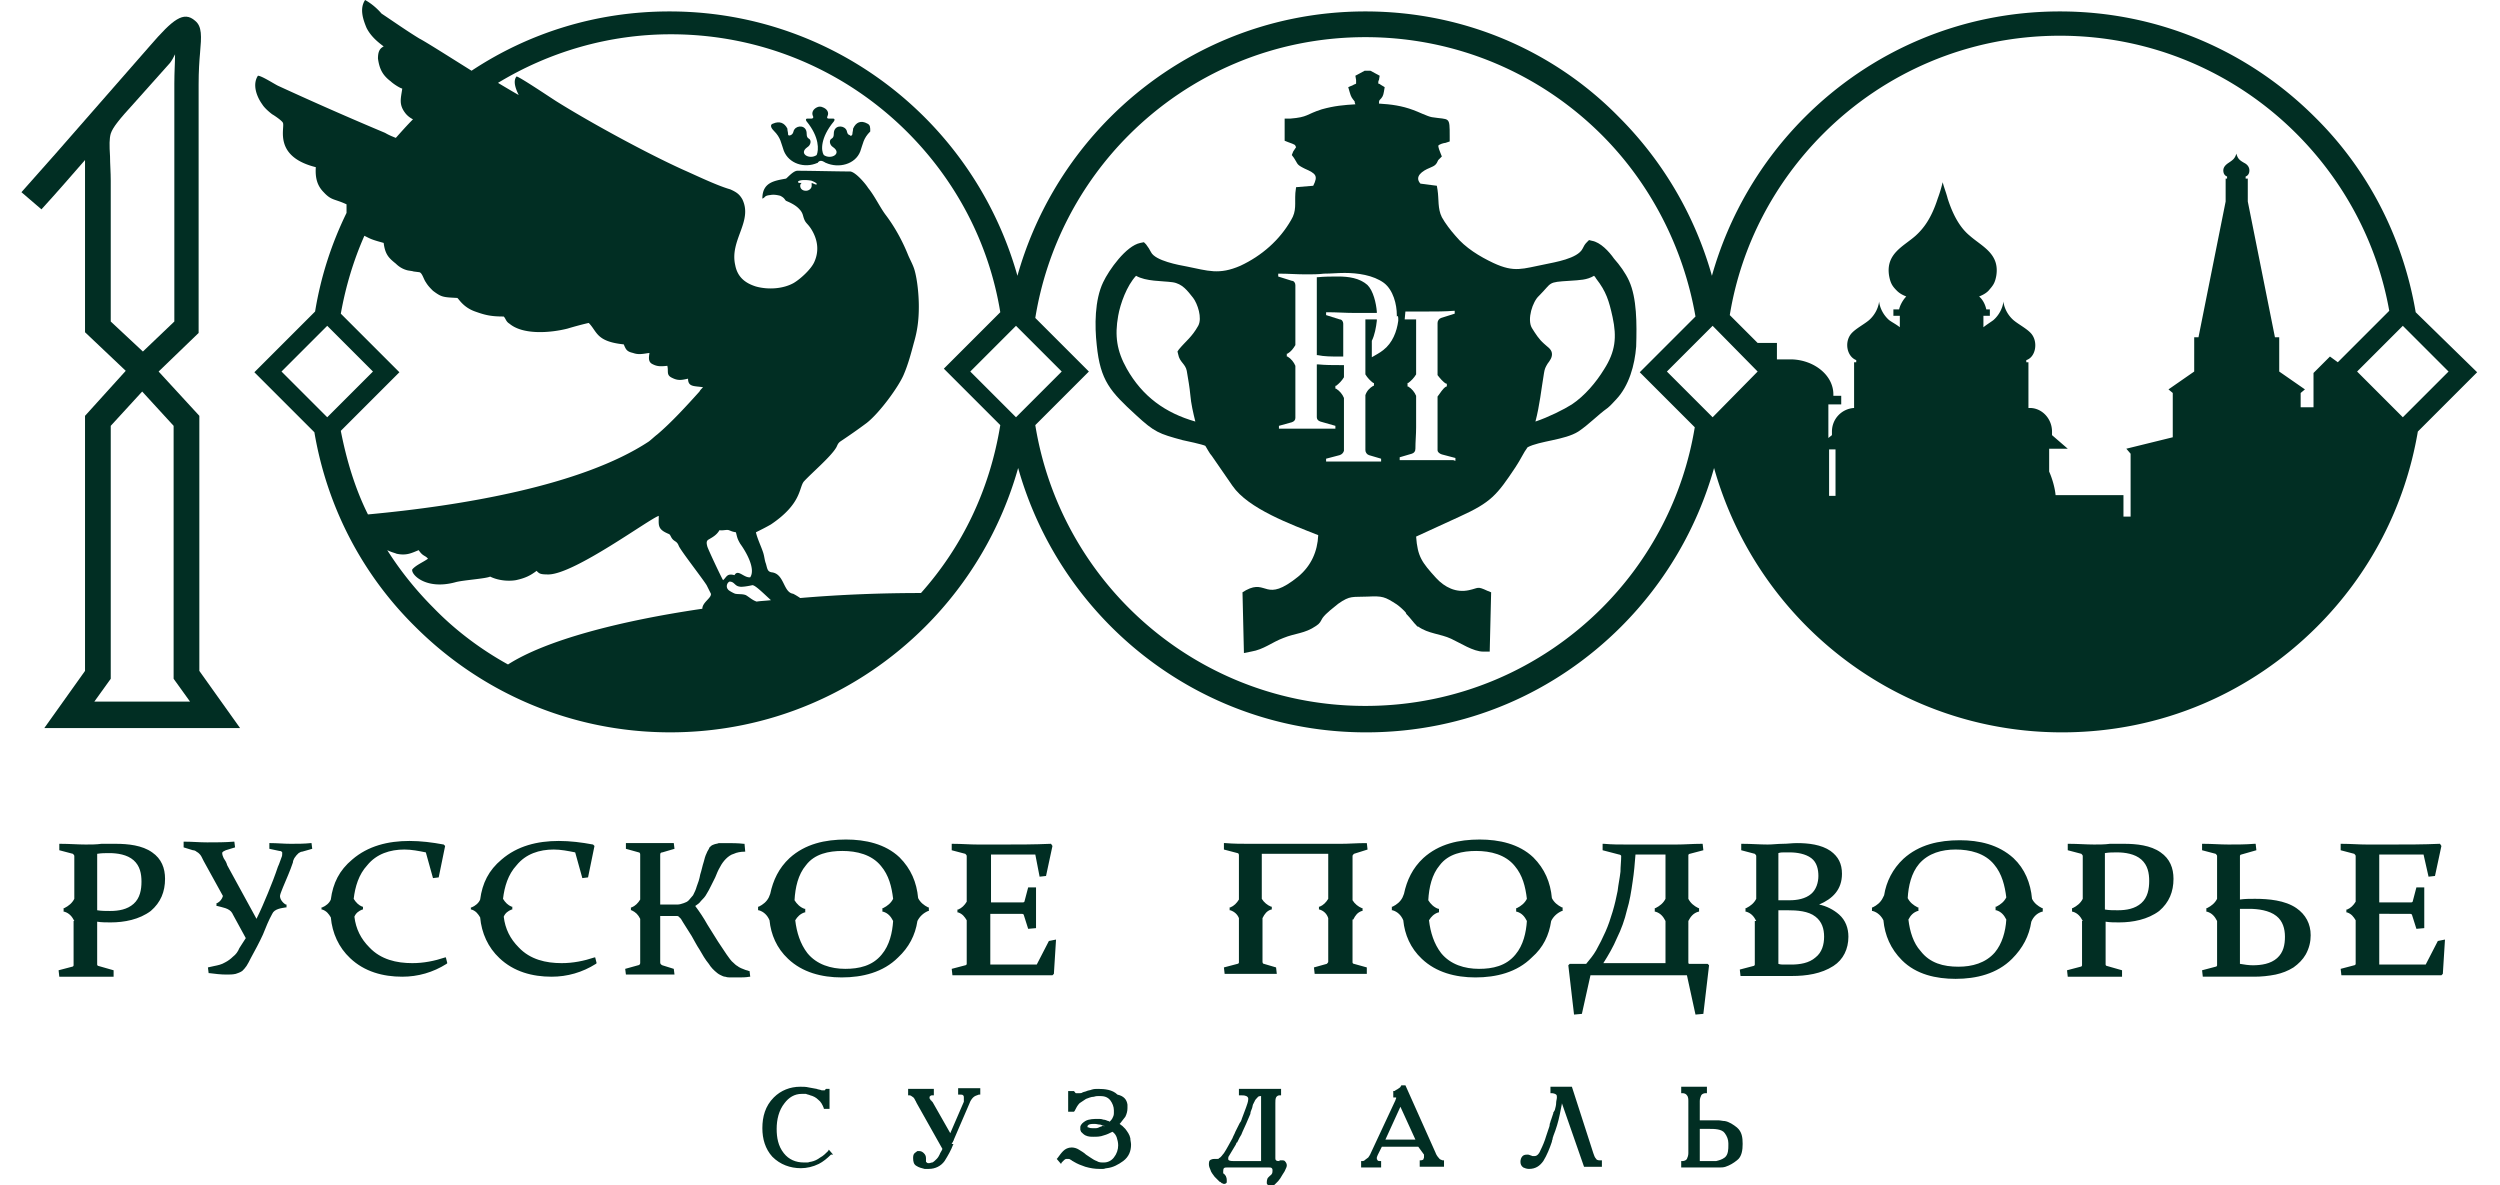 <svg version="1.1" id="Layer_1" xmlns="http://www.w3.org/2000/svg" x="0" y="0" viewBox="0 0 349.9 165.9" xml:space="preserve"><style>.st0{fill-rule:evenodd;clip-rule:evenodd}.st0,.st1{fill:#012e23}</style><path class="st0" d="M191.4 39.9c-1.1-1-2.7-1.2-4.1-1.2-.9 0-1.9 0-2.9.1h-.1v10.9h.1c.9.2 2 .2 2.9.2h.7v-4.6c0-.3-.2-.6-.5-.6l-1.9-.6v-.4h.2c1.3 0 2.5.1 3.8.1h3.1v-.2c-.1-1.2-.5-2.9-1.3-3.7z"/><path class="st0" d="M228 39.3c-.5-1.1-1.3-2.2-2.1-3.1-.7-1-1.9-2.3-3.1-2.5l-.4-.1-.3.3c-.3.3-.4.5-.6.9-.7 1.4-3.9 1.9-5.3 2.2-3.1.6-4.2 1.2-7.2-.2-1.9-.9-3.9-2.1-5.3-3.8-.7-.8-1.4-1.7-1.9-2.6-.6-1.2-.4-2.5-.6-3.8l-.1-.6-2.3-.3c-.9-1 .3-1.8 1.3-2.2.7-.3.9-.4 1.2-1.1l.1-.1.4-.4-.2-.5c-.1-.2-.3-.8-.3-1 .1-.2.8-.4 1-.4l.6-.2v-.7c0-2.9 0-2.3-2.5-2.7-.6-.1-2-.8-2.6-1-1.6-.6-3.1-.8-4.8-.9 0-.2 0-.4.1-.5.4-.4.5-.6.6-1.2l.1-.6-.5-.3c-.1-.1-.3-.2-.4-.2 0-.2 0-.4.1-.5l.1-.6-1.3-.7h-.8l-1.3.7.1.6v.5c-.1.1-.3.1-.4.2l-.7.3.2.7c.2.7.3.8.7 1.3 0 .1 0 .2.1.4-1.6.1-2.9.2-4.7.7-2.2.7-1.9 1.1-4.4 1.3h-.8v3.1l.5.2c.2.1 1 .3 1 .5 0 .1.1.1.1.2-.1.2-.3.4-.4.6l-.2.5.3.4c.6.9.3.9 1.5 1.5 1.6.7 1.9 1 1.2 2.4l-2.4.2-.1.8c-.1 1.5.2 2.5-.6 3.8-1.6 2.8-4.1 5-7.1 6.4-3 1.3-4.5.7-7.5.1-1.1-.2-4.4-.8-5-2-.2-.4-.4-.7-.7-1.1l-.3-.3-.5.1c-2 .4-4.4 3.8-5.2 5.5-1.2 2.5-1.2 6.1-.9 8.8.5 5 1.9 6.5 5.5 9.8 2.6 2.4 3.2 2.6 6.5 3.5.5.1 2.8.6 3.2.8.2.3.6 1.1.9 1.4l2.9 4.2c2.2 3.2 8.2 5.4 12 6.9-.1 2.3-1 4.3-2.8 5.8-4.7 3.8-4.3.3-7.3 1.9l-.5.3.2 8.5 1-.2c1.8-.3 2.9-1.3 4.5-1.9 1.7-.7 3-.6 4.6-1.7.6-.4.6-.6.9-1.1.5-.7 1.6-1.5 2.2-2 1.7-1.2 2-.9 4.1-1 2.1-.1 2.4 0 4.1 1.1.3.2 1.1.9 1.3 1.2v.1l.1.1c.5.5.9 1.1 1.4 1.6l.1.1h.1c1.4 1 3.1 1 4.6 1.7 1.3.6 3.1 1.8 4.5 1.8h.9l.2-8.3-.5-.2c-1.5-.7-1.2-.4-2.6-.1-1.8.4-3.4-.4-4.6-1.7-2-2.2-2.6-3-2.8-5.8l6.1-2.8c4.4-2 5.2-3 7.8-6.9.8-1.2 1.1-2 1.7-2.8 1.7-.9 5.2-1 7.1-2.2 1.5-1 2.7-2.3 4.1-3.3.5-.4.8-.8 1.2-1.2 1.8-1.9 2.6-4.8 2.8-7.4.1-3.2.1-6.8-1-9.2zm-60.3 6.3c-.9 1.6-1.7 2.1-2.7 3.3l-.2.3.1.4c.2 1.1 1 1.3 1.2 2.3.2 1.2.4 2.3.5 3.4.1 1.2.4 2.5.7 3.7-4.2-1.2-7.4-3.5-9.6-7.4-1.4-2.5-1.7-4.6-1.2-7.4.3-1.7 1.2-4.2 2.5-5.6 1.4.8 3.6.7 5.1.9 1.4.2 2.1 1.2 2.9 2.2.6.8 1.3 2.8.7 3.9zm28-.8v.1c-.2 1.5-.8 3.1-2.1 4.1-.5.4-1.1.7-1.6 1v-2.3c.4-.8.6-1.9.7-2.8v-.2h-1.6v7.7c.3.5.7.9 1.1 1.2h.1v.4h-.1c-.5.3-.9.7-1.1 1.3V63c0 .3.2.6.5.7l1.7.5v.4h-7.7v-.4l1.9-.5c.3-.1.5-.3.6-.6v-7.4c-.2-.5-.6-1-1.1-1.3h-.1V54h.1c.4-.3.8-.7 1.1-1.2v-1.7h-.6c-1 0-2 0-3-.1h-.2v7.4c0 .3.2.5.5.6l2.1.6v.4H179v-.4l1.8-.5c.3-.1.5-.3.5-.6v-7.3c-.2-.5-.6-1-1.1-1.3h-.1v-.4h.1c.5-.3.8-.7 1.1-1.2v-8.4c0-.3-.2-.6-.5-.6l-1.9-.6v-.4h.2c1.2 0 2.4.1 3.7.1.8 0 1.7 0 2.5-.1 1 0 1.9-.1 2.9-.1 1.8 0 4 .3 5.5 1.4 1.3 1 1.8 3 1.8 4.5v.2c.2-.2.2.1.2.5zm7.7 19.6h-7.5V64l1.7-.5c.3-.1.5-.3.5-.7 0-1 .1-2 .1-3v-4.4c-.2-.5-.6-1-1.1-1.3h-.1v-.5h.1c.4-.3.8-.7 1.1-1.2v-7.7h-1.6l.1-1.1h3c1.3 0 2.5 0 3.8-.1h.1v.4l-1.9.6c-.3.1-.5.4-.5.7v7.3c.3.4.8 1 1.2 1.2h.1v.4h-.1c-.5.3-.8.9-1.2 1.4V63c0 .3.3.5.6.6l1.9.5v.4l-.3-.1zm21.1-12.7c-1.1 1.8-2.7 3.7-4.5 4.9-1.1.7-3.3 1.8-5.1 2.4.6-2.3.8-4.4 1.2-6.8.1-.6.2-.8.5-1.3.3-.4.7-.9.6-1.5-.1-.6-.7-.9-1.1-1.3-.7-.6-1.2-1.4-1.7-2.2-.7-1.2.1-3.7 1-4.5 1.9-1.9 1.1-1.9 4.3-2.1 1.4-.1 2.4-.1 3.4-.7.1.1.2.2.3.4 1.4 1.8 1.8 3.1 2.3 5.4.6 2.8.4 4.8-1.2 7.3z"/><path class="st1" d="M21 6.4c3.2-3.7 4.7-4.9 6.3-3.5 1 .8.9 2.2.7 4.5-.1 1.1-.2 2.6-.2 4.4v34.8L22.2 52l5.7 6.2v35.7l5.7 8H6.2l5.7-8V58.2l5.7-6.3-5.7-5.4V22.4c-2 2.3-4 4.6-6.1 6.9L3 26.9c3.2-3.6 6.4-7.2 9.6-10.9L21 6.4zm2.8 2.4l-5 5.6c-2.1 2.3-3 3.4-3.3 4.3-.2.7-.2 1.6-.1 3.2 0 1 .1 2.2.1 3.4V45l4.5 4.2 4.4-4.2V11.7c0-1.6.1-3 .1-4.1-.2.4-.4.8-.7 1.2zm.5 85.7V59.6l-4.4-4.8-4.4 4.8V95l-2.3 3.2h13.4L24.3 95v-.5z"/><path class="st0" d="M116.3 161.6c-.5.5-1.1 1-1.7 1.3-.8.4-1.7.6-2.5.6-1.5 0-2.9-.5-4-1.6-1-1.1-1.4-2.5-1.4-4 0-1.6.4-3.1 1.6-4.3 1-1 2.3-1.5 3.7-1.5.4 0 .8 0 1.2.1.4.1.7.1 1.1.2.2.1.5.1.7.2h.4s.1 0 .1-.1l.1-.1h.5v2.8h-.8v-.1c-.2-.5-.4-.9-.8-1.2-.3-.3-.7-.5-1.1-.6-.2-.1-.4-.1-.6-.2h-.6c-1 0-1.8.5-2.4 1.3-.8 1-1.1 2.3-1.1 3.6 0 1.2.2 2.4 1 3.4.7.9 1.7 1.3 2.8 1.3h.5c.2 0 .3-.1.5-.1.5-.1.9-.3 1.3-.6.4-.2.8-.6 1.1-.9l.1-.2.6.7h-.3zm17.1-1.4c-.3.8-.7 1.5-1.2 2.3-.5.7-1.3 1.1-2.2 1.1h-.6c-.4-.1-.8-.2-1.1-.4-.4-.2-.5-.6-.5-1.1 0-.2 0-.5.2-.7.1-.1.3-.2.4-.3h.2c.3 0 .5.1.7.3.2.2.3.4.3.7v.5l.1.1c.1.1.2.1.3.1.2 0 .3-.1.5-.1.2-.1.4-.3.6-.5.2-.2.3-.4.4-.6.1-.3.3-.5.4-.8l-3.6-6.4c0-.1-.1-.1-.1-.2s-.1-.1-.1-.2c-.1-.2-.2-.4-.4-.5-.1-.1-.3-.2-.4-.2h-.2v-.9h3.6v.9h-.2c-.1 0-.2 0-.3.1l-.1.1v.2c0 .1 0 .1.1.1v.1s0 .1.1.1l.1.1s0 .1.1.1l2.5 4.4 1.9-4.4v-.6c0-.1 0-.2-.1-.3-.1-.1-.2-.1-.4-.1h-.3v-.9h3.1v.9h-.2c-.3.1-.6.2-.8.4-.2.2-.4.5-.5.8l-2.2 5.1c0 .1 0 .1-.1.2 0 .1 0 .1-.1.2 0 .1-.1.1-.1.2.3 0 .3.1.2.1zm24.4-5.6v.5c0 .4-.1.8-.3 1.2-.2.3-.5.6-.7.9l-.1.1.4.3.2.2.2.2c.3.4.6.8.7 1.3 0 .3.1.6.1.9 0 .9-.3 1.7-1.1 2.3-.7.5-1.4.9-2.3 1-.2 0-.3.1-.5.1h-.5c-.7 0-1.3-.1-2-.3-.6-.2-1.1-.4-1.6-.7 0 0-.1 0-.1-.1h-.1l-.1-.1c-.1 0-.1-.1-.2-.1-.1-.1-.2-.1-.3-.1h-.3c-.1 0-.1.1-.2.1l-.2.2-.1.1-.1.1-.1.2-.6-.7.1-.1c.3-.4.5-.7.8-1 .3-.3.7-.5 1.2-.5.3 0 .7.1 1 .3.3.2.7.4 1 .7.1.1.2.1.3.2.1.1.2.1.3.2.3.2.6.4.9.5.3.2.6.2 1 .2.6 0 1.1-.3 1.4-.7.4-.5.6-1.1.6-1.7 0-.4-.1-.8-.2-1.1-.1-.3-.3-.6-.6-.8-.4.2-.8.4-1.2.5-.5.2-1 .2-1.5.2-.3 0-.7 0-1.1-.2-.2-.1-.4-.3-.6-.5 0-.1-.1-.2-.1-.3v-.4c.1-.4.4-.6.7-.8.5-.3 1.3-.3 1.8-.3.2 0 .5 0 .7.1.2 0 .5.1.7.2.1 0 .1 0 .2.1.1-.1.3-.3.4-.5.1-.2.2-.4.2-.7v-.4c0-.5-.2-1-.5-1.4-.4-.5-.9-.6-1.5-.6-.3 0-.5 0-.8.1-.4 0-.8.2-1.1.3l-.9.6c-.3.3-.5.7-.7 1.1l-.1.1h-.8v-2.9h.8l.1.1c.1.1.1.2.2.2h.5c.1 0 .3 0 .4-.1.2-.1.4-.1.6-.2.2-.1.5-.1.7-.2.3-.1.6-.1.9-.1.9 0 2 .1 2.7.8.9.2 1.3.7 1.4 1.4zm21.4 7.8h.2c.2 0 .4 0 .5.2.1.1.2.3.2.5s-.1.4-.2.6c-.1.3-.3.5-.4.7-.1.2-.2.3-.3.5-.1.1-.2.3-.3.4l-.5.5c-.1.1-.3.2-.5.2-.1 0-.3 0-.4-.1-.1-.1-.2-.2-.2-.3 0-.2 0-.6.2-.8l.3-.3c.1 0 .1-.1.2-.2s.1-.4.1-.5c0-.1 0-.2-.1-.3-.1-.1-.2-.1-.4-.1h-5.9c-.1 0-.3 0-.4.1-.1.1-.1.4-.1.5v.2l.1.1s.1 0 .1.1c.1.1.2.2.2.3.1.2.1.4.1.6 0 .1 0 .3-.1.3-.1.1-.2.1-.3.1-.1 0-.2-.1-.3-.1-.1-.1-.2-.2-.3-.2l-.1-.1-.1-.1-.3-.3-.2-.2c-.2-.3-.5-.6-.6-1-.1-.2-.2-.5-.2-.7 0-.3 0-.6.3-.7.2-.1.4-.1.6-.1h.3c.1 0 .2 0 .2-.1.3-.1.5-.5.7-.7.4-.6.8-1.4 1.2-2.1.1-.3.3-.6.4-.9l.6-1.2c.1-.1.1-.2.2-.3 0-.1.1-.2.1-.3.2-.5.4-1.1.6-1.6.1-.3.3-.8.3-1.1v-.2c0-.1-.2-.3-.3-.3-.2-.1-.5-.1-.8-.1h-.2v-.9h5.9v.9h-.2c-.2 0-.4.1-.5.3-.1.2-.1.5-.1.8v7.7c0 .1 0 .2.1.3.1.1.3.1.4.1h.1c-.1-.1 0-.1.1-.1zm19.3-1.9h-5.1l-.6 1.2c0 .1-.1.2-.1.3v.2c0 .1.1.1.1.2.1.1.2.1.3.1h.2v.9h-2.8v-.9h.2c.2 0 .3-.1.4-.2.1-.1.3-.2.4-.3.1-.1.1-.2.2-.3 0-.1.1-.1.1-.2l3.5-7.5c0-.1.1-.2.1-.3v-.1h-.4v-.9h.1c.1 0 .1 0 .2-.1.1 0 .1-.1.2-.1.1-.1.2-.1.3-.2.1-.1.2-.1.2-.2l.1-.1v-.1h.6l4.2 9.4c.1.3.3.6.5.8.1.2.3.2.5.3h.2v.9h-3.4v-.9h.2c.1 0 .3-.1.3-.1 0-.1.1-.2.1-.3v-.4l-.8-1.1zm20.1-6.1s0 .1 0 0c0 .1 0 .1 0 0v.1l-.3 1.5c-.2 1-.5 2-.9 3 0 .1-.1.2-.1.4 0 .1-.1.2-.1.4-.3.9-.7 1.9-1.2 2.7-.5.7-1.1 1.1-2 1.1-.3 0-.6-.1-.8-.2-.3-.2-.4-.5-.4-.8 0-.3.1-.6.3-.8.2-.2.5-.2.7-.2.1 0 .2 0 .4.1.1 0 .2.1.3.1h.3c.4 0 .7-.5.8-.8.3-.6.6-1.3.8-2l.3-.9c.1-.3.2-.5.2-.8.1-.2.1-.4.2-.6l.3-.9c0-.1 0-.2.1-.2 0-.1 0-.1.1-.2.1-.4.2-.7.2-1.1 0-.2.1-.5.1-.7 0-.2 0-.3-.1-.4-.1-.1-.4-.2-.6-.2h-.2v-.9h3l3 9.3c.1.3.2.6.4.8.1.2.4.2.6.2h.2v.9h-2.5l-3.1-8.9zm19.3 2.4h2.6c.3 0 .6.1.9.1.6.1 1.2.5 1.7.9.7.6.8 1.4.8 2.3 0 .8-.1 1.8-.8 2.3-.5.4-1 .7-1.6.9-.3.1-.6.1-.9.1h-5.3v-.9h.2c.2 0 .5-.1.6-.3.1-.2.2-.5.2-.8v-7.3c0-.2 0-.6-.2-.8-.1-.2-.4-.3-.6-.3h-.2v-.9h3.6v.9h-.2c-.2 0-.5.1-.6.3-.1.2-.2.5-.2.8v2.7zm-83.3.8c-.2-.1-.4-.1-.6-.2-.3 0-.5-.1-.8-.1-.2 0-.6 0-.8.1-.1.1-.2.1-.2.3 0 .1.1.1.2.1.1.1.4.1.5.1h.5c.2 0 .4-.1.6-.2.1 0 .3-.1.4-.2.1.2.1.1.2.1zm22-4.2c-.2 0-.5 0-.6.2-.2.2-.3.3-.4.5 0 .1-.1.2-.1.2 0 .1-.1.2-.1.2-.1.2-.1.5-.2.7-.1.2-.2.5-.2.7-.2.5-.4.9-.6 1.4-.2.4-.3.7-.5 1.1-.1.3-.2.5-.4.8l-.3.6s0 .1-.1.1c-.1.1-.1.3-.2.4-.1.2-.2.3-.3.5-.2.3-.4.7-.6 1-.1.1-.1.3-.1.4 0 .1 0 .1.1.2.2.1.5.1.6.1h3.9v-9.1h.1zm21.5 6.1l-2.1-4.6-2.1 4.6h4.2zm39.8 3h2.3c.4-.1.8-.2 1.2-.5.5-.4.5-1.2.5-1.7v-.3c0-.5-.2-1-.5-1.4-.4-.6-1.5-.6-2.1-.6h-1.4v4.5zm75.6-35.3v7.7c.6.1 1.2.2 1.8.2 1.2 0 2.5-.2 3.4-1 .9-.8 1.1-1.9 1.1-3s-.3-2.2-1.2-2.9c-1-.8-2.6-1-3.8-1h-1.3zm-3.2 1.7c-.3-.6-.7-1.1-1.4-1.3h-.1v-.5h.1c.6-.3 1.1-.7 1.4-1.3v-6c0-.1-.1-.2-.2-.3l-1.9-.5v-.9h.2c1.2 0 2.3.1 3.5.1 1.2 0 2.4 0 3.6-.1h.2l.1.9-2.1.6c-.1 0-.2.1-.2.2v6.1c.7-.1 1.4-.1 2.1-.1 1.9 0 4.2.2 5.8 1.3 1.3.9 2 2.2 2 3.8 0 .9-.2 1.8-.7 2.7-.4.7-1 1.3-1.7 1.8-.8.5-1.6.8-2.5 1-1 .2-2 .3-3 .3h-7.2l-.1-.9 1.9-.5c.1 0 .2-.1.2-.2v-6.2zm-15.7-1.6c.6.1 1.2.1 1.8.1 1.2 0 2.4-.2 3.3-1 .9-.8 1.1-2 1.1-3.1s-.2-2.2-1.1-3c-.9-.8-2.3-1-3.4-1-.6 0-1.1 0-1.7.1v7.9zm-3.1 1.6c-.3-.6-.7-1.1-1.4-1.3h-.1v-.5h.1c.6-.3 1.1-.7 1.4-1.3v-6c0-.1-.1-.2-.2-.3l-1.9-.5v-.9h.2c1.2 0 2.4.1 3.5.1.7 0 1.5 0 2.2-.1h2c1.7 0 3.7.2 5.1 1.2 1.3.9 1.8 2.2 1.8 3.7 0 1.8-.6 3.3-2 4.5-1.6 1.2-3.7 1.6-5.6 1.6-.6 0-1.3 0-1.9-.1v6c0 .1.1.2.2.2l2.1.6v.9h-7.6l-.1-.9 1.9-.5c.1 0 .2-.1.2-.2v-6.2h.1zm-42.6-2.9h1.6c1 0 2.2-.2 3-.9.7-.6 1-1.6 1-2.5 0-.9-.2-1.9-1-2.5-.8-.6-2-.8-3-.8h-.8c-.3 0-.5 0-.8.1v6.6zm0 1.4v7.5c.3.1.5.1.8.1h1c1.2 0 2.5-.2 3.4-1 .9-.7 1.2-1.8 1.2-2.9 0-1.1-.3-2.1-1.2-2.8-1-.8-2.6-.9-3.9-.9h-1.3zm-3.1 1.5c-.3-.6-.7-1.1-1.4-1.3h-.1v-.5h.1c.6-.3 1.1-.7 1.4-1.3v-6c0-.1-.1-.2-.2-.3l-1.9-.5v-.9h.2c1.2 0 2.4.1 3.5.1.7 0 1.4-.1 2.1-.1.7 0 1.3-.1 2-.1 1.6 0 3.4.2 4.7 1.1 1.1.8 1.6 1.8 1.6 3.2 0 2.2-1.3 3.5-3.2 4.3 1 .2 2 .7 2.8 1.4.9.8 1.3 1.9 1.3 3.1 0 1.7-.7 3.2-2.1 4.1-1.7 1.1-3.8 1.4-5.8 1.4h-7.2l-.1-.9 1.9-.5c.1 0 .2-.1.2-.2v-6.1h.2zm21.3-.2c.3-.6.7-1 1.3-1.2h.1v-.5h-.1c-.6-.3-1.1-.7-1.4-1.3.1-1.7.5-3.5 1.6-4.8 1.3-1.5 3.2-2 5.1-2 2 0 4.1.5 5.4 2.1 1.1 1.3 1.5 3 1.7 4.6-.3.6-.8 1-1.4 1.3h-.1v.5h.1c.7.2 1.1.7 1.4 1.3-.1 1.7-.6 3.4-1.6 4.6-1.3 1.5-3.2 2-5.1 2-2.1 0-4-.5-5.3-2.2-1-1.1-1.5-2.7-1.7-4.4zm-3.5.1c-.3-.6-.8-1.1-1.5-1.3h-.1v-.5h.1c.6-.3 1.1-.7 1.4-1.3l.2-.4c.3-1.9 1.2-3.7 2.7-5.1 2.2-2 5-2.6 7.9-2.6 2.7 0 5.4.6 7.5 2.5 1.6 1.5 2.4 3.5 2.6 5.7.3.6.8 1 1.4 1.3h.1v.5h-.1c-.7.2-1.2.7-1.5 1.4-.3 2-1.2 3.7-2.7 5.2-2.1 2.1-5 2.8-7.9 2.8-2.7 0-5.5-.6-7.5-2.6-1.6-1.6-2.4-3.5-2.6-5.6zm-30.5.1c-.3-.6-.7-1.1-1.4-1.3h-.1v-.5h.1c.6-.3 1.1-.7 1.4-1.3v-6.2h-4.2c-.1 1.3-.2 2.5-.4 3.8-.2 1.4-.4 2.7-.8 4-.3 1.3-.8 2.7-1.4 3.9-.5 1.2-1.2 2.4-1.9 3.5h8.7v-5.9zm3.2 1v-1c.3-.6.7-1.1 1.4-1.3h.1v-.5h-.1c-.6-.3-1.1-.7-1.4-1.3v-6.1c0-.1.1-.2.2-.2l1.9-.5-.1-.9h-.2c-1.2 0-2.3.1-3.5.1h-6.9c-1.1 0-2.1 0-3.2-.1h-.2v.9l2.3.6c.1 0 .3.1.3.2 0 .7-.1 1.5-.1 2.2-.1.9-.3 1.8-.4 2.7-.2 1-.4 1.9-.7 2.9-.3 1-.6 1.9-1 2.8-.4.9-.8 1.7-1.3 2.6-.4.7-.9 1.3-1.4 1.9h-2.3l-.2.2.8 6.9 1.1-.1 1.2-5.4h13.5l1.2 5.5 1.1-.1.8-6.8-.2-.2h-2.6c-.1 0-.1-.2-.1-.2v-4.8zm-22.6-1c-.3-.6-.7-1.1-1.4-1.3h-.1v-.5h.1c.6-.3 1.1-.7 1.4-1.3-.2-1.7-.6-3.3-1.7-4.6-1.3-1.6-3.4-2.1-5.4-2.1-1.9 0-3.9.4-5.1 2-1.1 1.3-1.5 3.1-1.6 4.9.3.5.8 1 1.4 1.2h.1v.5h-.1c-.6.2-1 .6-1.3 1.1.2 1.7.7 3.3 1.7 4.6 1.3 1.6 3.3 2.2 5.3 2.2 1.9 0 3.8-.4 5.1-2 1.1-1.3 1.5-3.1 1.6-4.7zm3.4 0c.3-.6.8-1.1 1.5-1.4h.1v-.5h-.1c-.6-.3-1.1-.7-1.4-1.3-.2-2.2-1-4.1-2.6-5.7-2-1.9-4.8-2.5-7.5-2.5-2.9 0-5.7.6-7.9 2.6-1.5 1.4-2.3 3.1-2.7 5l-.2.5c-.3.6-.8 1-1.4 1.3h-.1v.5h.1c.7.2 1.2.7 1.5 1.4.2 2 1 3.9 2.6 5.4 2 1.9 4.7 2.6 7.5 2.6 2.9 0 5.8-.7 7.9-2.8 1.6-1.4 2.4-3.1 2.7-5.1zm-27.7-.2c.3-.6.6-1 1.2-1.2h.1v-.4h-.1c-.5-.2-1-.6-1.3-1.1v-6.2c0-.1.1-.2.2-.3l1.9-.6-.1-.9h-.2c-1.2 0-2.3.1-3.5.1H175c-1.2 0-2.3 0-3.5-.1h-.2v.9l1.9.5c.1 0 .2.1.2.3v6.2c-.3.5-.7.9-1.2 1.1h-.1v.4h.1c.6.2 1 .6 1.2 1.1v6.2c0 .1-.1.2-.2.2l-1.9.5.1.9h7.3l-.1-.9-1.7-.5c-.1 0-.2-.1-.2-.3v-6.1c.3-.6.6-1 1.2-1.2h.1v-.4h-.1c-.5-.2-1-.6-1.3-1.1v-6.3h9.3v6.3c-.3.5-.7.9-1.2 1.1h-.1v.4h.1c.6.2 1 .6 1.2 1.2v6.1c0 .1-.1.2-.2.3l-1.8.5.1.9h7.3v-.9l-1.8-.5c-.1 0-.2-.1-.2-.2v-6h.1zm149.8-9.1H333v6.7h4.4c.1 0 .3 0 .3-.2l.5-1.9h1.1v5.7l-1.1.1-.6-1.9c0-.1-.1-.2-.3-.2H333v7.1h6.5l1.7-3.3 1-.2-.3 4.8-.2.2h-14l-.1-.9 1.9-.5c.1 0 .2-.1.2-.2v-6.1c-.3-.5-.6-.9-1.2-1.1h-.1v-.4h.1c.5-.2.9-.6 1.2-1.1v-6.4c0-.1-.1-.2-.2-.3l-1.9-.5v-.9h.2c1.2 0 2.3.1 3.5.1h3.4c2.2 0 4.5 0 6.7-.1h.1l.2.3-.9 4.2-.9.1-.7-3.1zm-300 5.7c-.1.5.4 1.1.8 1.3h.1v.4H40c-.6.1-1.6.2-1.9.9-.5.9-.9 1.9-1.3 2.9-.5 1.1-1.1 2.2-1.7 3.3-.2.4-.4.8-.6 1.1-.2.3-.4.5-.6.7-.3.2-.6.3-.9.4-.4.1-.9.1-1.3.1-.8 0-1.6-.1-2.4-.2h-.1l-.1-.8.9-.2c.5-.1 1-.2 1.5-.5.4-.2.8-.5 1.1-.8.4-.3.7-.7.9-1.2.3-.5.6-.9.9-1.4l-1.8-3.3-.1-.2c-.4-.7-1.4-.8-2.1-1h-.1v-.4h.1c.4-.2.7-.6.8-1l-2.7-4.9-.3-.6c-.1-.2-.2-.3-.3-.4-.1-.1-.2-.2-.4-.3-.1-.1-.3-.2-.5-.2l-1.3-.4v-.8h.1c1.1 0 2.1.1 3.2.1 1.2 0 2.5 0 3.7-.1h.1l.1.8-1.3.4c-.2.1-.5.2-.5.4s.1.5.2.7c.2.3.4.6.5 1l4.1 7.5c.6-1.2 1.1-2.4 1.6-3.6.5-1.2 1-2.5 1.4-3.7.2-.4.3-.8.5-1.3.1-.2.1-.4.1-.6 0-.1 0-.2-.1-.2-.1-.1-.2-.1-.3-.1l-1.4-.3v-.8h.1c1 0 1.9.1 2.9.1.9 0 1.9 0 2.8-.1h.1l.1.8-1.4.4c-.2 0-.3.1-.5.2l-.3.3c-.1.1-.2.3-.3.4-.1.2-.2.4-.2.6-.4 1.2-.9 2.3-1.4 3.5-.1.3-.3.7-.4 1.1zm41.3-6c-1-.2-2-.4-3-.4-2 0-3.9.6-5.2 2.2-1.2 1.3-1.7 3-1.9 4.7.3.5.7.9 1.2 1.1h.1v.4h-.1c-.5.2-.9.5-1.1 1 .2 1.7.9 3.1 2.1 4.3 1.6 1.7 3.8 2.2 6 2.2 1.6 0 3.1-.3 4.6-.8h.1l.2.8-.1.1c-1.9 1.2-4 1.8-6.2 1.8-2.7 0-5.3-.7-7.3-2.6-1.6-1.5-2.5-3.5-2.7-5.7-.3-.5-.6-.9-1.2-1.1h-.1v-.3h.1c.5-.2 1-.6 1.2-1.1.3-2.3 1.2-4.1 3-5.6 2.2-1.9 5-2.6 8-2.6 1.6 0 3.2.2 4.8.5l.2.2-.9 4.4-.8.1-1-3.6zm11.9 8.6v6.8c0 .2.1.3.3.4l1.6.5.1.8h-6.8l-.1-.8 1.8-.5c.1 0 .3-.1.3-.3v-6.2c-.3-.6-.6-.9-1.2-1.2h-.1v-.4h.1c.5-.2.9-.6 1.2-1.1v-6.3c0-.2-.1-.3-.2-.3l-1.8-.5v-.8h6.7l.1.8-1.7.5c-.2 0-.3.1-.3.3v7h2.4c.3 0 .6-.1.9-.2.3-.1.5-.2.7-.4.2-.2.4-.5.6-.7.2-.4.4-.8.5-1.2.2-.5.4-1.1.5-1.7.2-.6.3-1.2.5-1.8.1-.4.2-.8.4-1.2.1-.3.3-.5.4-.8.2-.2.3-.3.6-.4.2-.1.5-.1.7-.2h1c.8 0 1.7 0 2.5.1h.1l.1 1.1h-.1c-.5 0-1.1.1-1.5.3-.4.1-.8.4-1.1.7-.3.3-.6.7-.8 1.1-.3.5-.5 1-.7 1.5l-.6 1.2c-.2.4-.4.8-.6 1.1-.2.4-.5.7-.8 1-.2.3-.5.5-.8.7.6.8 1.2 1.7 1.7 2.6l1.5 2.4 1.2 1.8c.3.4.6.9 1 1.2.1.1.3.3.5.4.1.1.3.2.5.3.2.1.3.1.5.2s.4.1.6.2h.1l.1.8h-.1c-.5.1-1.1.1-1.6.1h-1c-.3 0-.5 0-.8-.1-.2 0-.4-.1-.6-.2-.2-.1-.4-.2-.5-.3-.5-.4-.9-.8-1.2-1.3-.5-.6-.9-1.3-1.3-2-.4-.6-.7-1.2-1.1-1.9-.4-.6-.8-1.3-1.2-1.9-.1-.2-.2-.3-.3-.5l-.3-.3c-.1-.1-.2-.1-.3-.1h-2.3v-.3zm32.6 1c-.3-.6-.7-1.1-1.4-1.3h-.1v-.5h.1c.6-.3 1.1-.7 1.4-1.3-.2-1.7-.6-3.3-1.7-4.6-1.3-1.6-3.4-2.1-5.4-2.1-1.9 0-3.9.4-5.1 2-1.1 1.3-1.5 3.1-1.6 4.9.3.5.8 1 1.4 1.2h.1v.5h-.1c-.6.2-1 .6-1.3 1.1.2 1.7.7 3.3 1.7 4.6 1.3 1.6 3.3 2.2 5.3 2.2 1.9 0 3.8-.4 5.1-2 1.1-1.3 1.5-3.1 1.6-4.7zm3.4 0c.3-.6.8-1.1 1.5-1.4h.1v-.5h-.1c-.6-.3-1.1-.7-1.4-1.3-.2-2.2-1-4.1-2.6-5.7-2-1.9-4.8-2.5-7.5-2.5-2.9 0-5.7.6-7.9 2.6-1.5 1.4-2.3 3.1-2.7 5l-.2.5c-.3.6-.8 1-1.4 1.3h-.1v.5h.1c.7.2 1.2.7 1.5 1.4.2 2 1 3.9 2.6 5.4 2 1.9 4.7 2.6 7.5 2.6 2.9 0 5.8-.7 7.9-2.8 1.5-1.4 2.4-3.1 2.7-5.1zm-68.8-9.6c-1-.2-2-.4-3-.4-2 0-3.9.6-5.2 2.2-1.2 1.3-1.7 3-1.9 4.7.3.5.7.9 1.2 1.1h.1v.4h-.1c-.5.2-.9.5-1.1 1 .2 1.7.9 3.1 2.1 4.3 1.6 1.7 3.8 2.2 6 2.2 1.6 0 3.1-.3 4.6-.8h.1l.2.8-.1.1c-1.9 1.2-4 1.8-6.2 1.8-2.7 0-5.3-.7-7.3-2.6-1.6-1.5-2.5-3.5-2.7-5.7-.3-.5-.6-.9-1.2-1.1H45v-.3h.1c.5-.2 1-.6 1.2-1.1.3-2.3 1.2-4.1 3-5.6 2.2-1.9 5-2.6 8-2.6 1.6 0 3.2.2 4.8.5l.2.2-.9 4.4-.8.1-1-3.6zm-46 8.1c.6.1 1.2.1 1.8.1 1.2 0 2.4-.2 3.3-1 .9-.8 1.1-2 1.1-3.1s-.2-2.2-1.1-3c-.9-.8-2.3-1-3.4-1-.6 0-1.1 0-1.7.1v7.9zm-3.2 1.5c-.3-.6-.7-1.1-1.4-1.3h-.1v-.5H9c.6-.3 1.1-.7 1.4-1.3v-6c0-.1-.1-.2-.2-.3l-1.9-.5v-.9h.2c1.2 0 2.4.1 3.5.1.7 0 1.5 0 2.2-.1h2c1.7 0 3.7.2 5.1 1.2 1.3.9 1.8 2.2 1.8 3.7 0 1.8-.6 3.3-2 4.5-1.6 1.2-3.7 1.6-5.6 1.6-.6 0-1.3 0-1.9-.1v6c0 .1.1.2.2.2l2.1.6v.9H8.3l-.1-.9 1.9-.5c.1 0 .2-.1.2-.2v-6.2h.1zm134.5-9.3h-6.2v6.7h4.4c.1 0 .3 0 .3-.2l.5-1.9h1.1v5.7l-1.1.1-.6-1.9c0-.1-.1-.2-.3-.2h-4.4v7.1h6.5l1.7-3.3 1-.2-.3 4.8-.2.2h-14l-.1-.9 1.9-.5c.1 0 .2-.1.2-.2v-6.1c-.3-.5-.6-.9-1.2-1.1h-.1v-.4h.1c.5-.2.9-.6 1.2-1.1v-6.4c0-.1-.1-.2-.2-.3l-1.9-.5v-.9h.2c1.2 0 2.3.1 3.5.1h3.4c2.2 0 4.5 0 6.7-.1h.1l.2.3-.9 4.2-.9.1-.6-3.1z"/><path class="st1" d="M338.1 43.7c-1.8-10.6-6.8-20.1-14.1-27.3-9.1-9.1-21.7-14.8-35.7-14.8-13.9 0-26.5 5.6-35.7 14.8a50.9 50.9 0 00-13 22.2 50.9 50.9 0 00-13-22.2c-9-9.2-21.6-14.8-35.5-14.8s-26.5 5.6-35.7 14.8a50.9 50.9 0 00-13 22.2 50.9 50.9 0 00-13-22.2c-9.1-9.1-21.7-14.8-35.7-14.8-10.2 0-19.7 3-27.7 8.3-3.2-2-6.5-4.1-7.3-4.5-1.8-1.1-3.5-2.3-5.3-3.5-.6-.7-1.4-1.4-2.3-1.9-.8 1.2-.3 2.7.2 3.9.6 1.2 1.6 2 2.4 2.6-.6.3-.8.8-.8 1.7.2 1.4.6 2.3 1.8 3.2.3.3 1.2.9 1.6 1-.2 1.4-.5 2.2.4 3.4.3.4.7.7 1.1.9-.8.8-1.6 1.7-2.4 2.6-.5-.2-1-.4-1.5-.7-5-2.1-10-4.3-15-6.6-.6-.3-2.3-1.4-2.8-1.4-.8 1.2-.2 2.9.6 4 .3.5 1 1.1 1.4 1.4.2.1 1.4.9 1.5 1.2.3.7-1.4 4.7 4.6 6.2-.1 1.5.2 2.6 1.1 3.5 1.1 1.2 1.5.9 3.2 1.7v1.2c-2.1 4.3-3.6 8.9-4.4 13.8l-7.5 7.5-1 1 8.4 8.4c1.8 10.6 6.8 20 14.1 27.2 9.1 9.1 21.7 14.8 35.7 14.8 13.9 0 26.5-5.6 35.7-14.8a50.9 50.9 0 0013-22.2 50.9 50.9 0 0013 22.2c9.1 9.1 21.7 14.8 35.7 14.8s26.5-5.6 35.7-14.8a50.9 50.9 0 0013-22.2 50.9 50.9 0 0013 22.2c9.1 9.1 21.7 14.8 35.7 14.8s26.5-5.6 35.7-14.8c7.3-7.3 12.3-16.7 14.1-27.3l8.3-8.3-8.6-8.4zM39.4 52l6.4-6.4 6.4 6.4-6.4 6.4-6.4-6.4zm8.3 8.3l8.2-8.2-8.2-8.2c.7-3.9 1.8-7.5 3.3-10.9l.6.3c.6.3 1.4.5 2.1.7.2 1.6.7 2.1 1.7 2.9.3.3.8.7 1.5.9.3.1.7.1 1 .2l.8.1c.4.1.6 1 .9 1.4.3.5.6.8 1 1.2 1.2.9 1.4.9 3.4 1 .2.1.8 1.3 2.5 1.9 1.4.5 2.2.7 4 .7.3.3.3.7.8 1 1.9 1.6 5.7 1.3 8.1.7 1-.3 2.1-.6 3-.8 1.2 1.2 1 2.6 4.9 3 .3.7.4 1 1.3 1.2.8.3 1.5.1 2.3 0-.1.7-.2 1.3.5 1.6.6.3 1.1.3 2 .2.2.8-.2 1.3.7 1.7.8.4 1.3.3 2.2.1 0 1.2.9 1 2.1 1.2-.2.2-.4.4-.5.6-1.8 2-3.9 4.3-5.9 6-.4.3-.8.7-1.2 1-9.4 6.2-26.3 9-39.3 10.2-1.8-3.6-3-7.6-3.8-11.7zm50.6 24.9c-11.6 1.7-21.9 4.4-27.2 7.8-3.8-2.1-7.4-4.8-10.4-7.9-2.4-2.4-4.6-5.1-6.5-8.1.6.3 1.1.4 1.3.5 1.4.3 2.1-.1 3.1-.5.6.9.9.7 1.3 1.2-.7.5-1.7.9-2.2 1.5-.2.7 1.9 2.9 6 1.8 1-.3 4.3-.5 4.9-.8 1 .5 2.4.7 3.6.5 1.4-.3 2.1-.7 2.9-1.3.4.4.5.5 1.7.5 3.7-.1 14.1-7.8 15.4-8.2 0 1.2-.2 1.8 1.1 2.4.4.2.4.1.6.5.4.8.8.5 1.1 1.3.3.7 3.2 4.4 3.9 5.5l.6 1.2c.1.6-1.2 1.2-1.2 2.1zm2.9-4c-.2-.3-2-4.1-2.2-4.7-.1-.4-.2-.8.2-1 .5-.3 1.1-.6 1.5-1.3.4.1 1-.1 1.3 0 .3.1.4.2 1 .3.2.8.2.9.6 1.6.8 1.1 2.2 3.5 1.4 4.7-.9.1-1.7-1.2-2.2-.3-1.1-.3-1.1.3-1.6.7zm4.7 3c-.6-.2-1-.6-1.5-.9-.5-.2-1-.1-1.5-.2-.3-.1-1-.5-1-.6-.3-.3-.2-.9.2-1.1.7 0 .7.6 1.4.7.3.1 1.4-.1 1.8-.2.4 0 1.4 1 2.6 2.1-.8.1-1.4.1-2 .2zm23-1.2c-5.3 0-11.1.2-16.9.7-.3-.2-.6-.4-1-.6-1.4-.2-1.2-2.8-3-3-.6-.1-.6-.5-.8-1.2-.2-.5-.2-1-.4-1.6-.3-.9-.8-1.9-1-2.8.8-.4 1.4-.7 2.1-1.1 4.3-2.9 3.9-5.1 4.6-6 1.1-1.2 3.7-3.4 4.5-4.7.2-.3.2-.6.6-.9 1.2-.8 2.5-1.7 3.7-2.6 1.8-1.4 4.5-5.1 5.2-6.8.6-1.4 1-2.9 1.4-4.4.5-1.7.7-3.2.7-5.1 0-1.6-.2-3.7-.6-5.1-.2-.7-.6-1.4-.9-2.1-.8-2-1.9-4-3.2-5.7-.8-1.1-1.5-2.6-2.4-3.7-.3-.5-1.7-2.2-2.5-2.3-1.6 0-5.6-.1-7.4-.1-.6 0-1.5 1.1-1.6 1.1-1.6.3-3.3.5-3.3 2.8.5-.2.2-.4 1.1-.5.5-.1 1 0 1.4.1.6.3.6.5.8.7.2.1 1.3.5 1.9 1.2.2.2.4.5.5.9.3 1.1.5.9 1.1 1.8.9 1.4 1.2 3 .5 4.6-.4 1-1.9 2.4-2.9 3-1.4.8-3.5 1-5.3.5-1.6-.5-2.6-1.4-2.9-3-.8-3.5 2.5-6.1 1-9.2-.4-.7-.8-1-1.7-1.4-1.8-.5-4.9-2-6.5-2.7-5.1-2.3-13-6.6-17.8-9.6-.8-.5-5.1-3.4-5.6-3.5-.6.7 0 2 .3 2.6-.2-.1-1.4-.8-2.9-1.7 7.1-4.3 15.4-6.8 24.2-6.8 12.9 0 24.6 5.2 33.1 13.7 6.7 6.7 11.4 15.4 13 25.2l-6.9 6.9-1 1 7.9 7.9c-1.5 9.2-5.4 17.1-11.1 23.5zm-15.3-57c0 .4-.4.7-.8.7-.5 0-.8-.3-.8-.7 0-.2.1-.3.2-.4h-.3c-.2 0-.2-.1-.2-.2.3-.3 1.5-.2 1.9-.1.5.2.8.4.7.5-.1.1-.4-.1-.7-.2v.4zm28.6 32.4l-6.4-6.4 6.4-6.4 6.4 6.4-6.4 6.4zm82 26.7c-8.5 8.5-20.2 13.7-33.1 13.7-12.9 0-24.6-5.2-33.1-13.7-6.8-6.8-11.5-15.7-13.1-25.6l7.5-7.5-7.5-7.5c1.6-9.9 6.3-18.8 13.1-25.6 8.5-8.5 20.2-13.7 33.1-13.7 12.9 0 24.6 5.2 33.1 13.7 6.7 6.7 11.4 15.6 13.1 25.4l-6.8 6.8-1 1 7.7 7.7c-1.6 9.8-6.3 18.6-13 25.3zm15.5-26.7l-6.4-6.4 6.4-6.4L246 52l-6.3 6.4zm17.2 11h-.9v-6.5h.9v6.5zm69.2-19.5l-2.3 2.3V57H322v-2l.6-.5L319 52v-4.8h-.6l-3.8-19V25h-.3v-.3s.4-.1.5-.6c.1-.5-.1-1-.7-1.3-.7-.4-.9-.6-1.1-1.3-.2.7-.5.9-1.1 1.3-.6.4-.8.8-.7 1.3.1.5.5.6.5.6v.3h-.2v3.2l-3.8 19h-.6V52l-3.6 2.5.6.5v6.2l-6.5 1.6.6.7v8.8h-1v-3h-9.5c-.1-1.1-.5-2.4-.9-3.3v-3.2h2.6l-2.2-1.9v-.5c0-1.8-1.4-3.3-3.1-3.3h-.2v-6.4h-.3v-.3c1.3-.4 1.7-2.5.7-3.7-.6-.7-1.8-1.3-2.5-1.9-.8-.7-1.3-1.7-1.4-2.6-.1.9-.6 1.9-1.4 2.6-.4.3-.9.6-1.4 1v-1.6h.9v-.9h-.5c-.1-.5-.4-1.3-1-1.8.2-.1.8-.3 1.3-.8.6-.7.9-1 1.1-2.1.5-3.1-2-4.1-3.7-5.6-1.1-.9-2.2-2.4-3.1-5.2-.2-.8-.5-1.5-.7-2.3-.2.8-.4 1.5-.7 2.3-.9 2.8-2 4.2-3.1 5.2-1.7 1.5-4.2 2.5-3.7 5.6.2 1.1.5 1.5 1.1 2.1.5.5 1.1.7 1.3.8-.5.5-.9 1.3-1 1.8h-.8v.9h.9v1.6c-.5-.4-1.1-.7-1.5-1-.8-.7-1.3-1.7-1.4-2.6-.1.9-.6 1.9-1.4 2.6-.7.6-1.9 1.2-2.5 1.9-1 1.2-.6 3.2.7 3.7v.3h-.3v6.4c-1.7.1-3.1 1.5-3.1 3.3v.5l-.5.4v-4.7h1.8v-1.2h-1.1v-.2c0-2.7-2.7-4.8-5.8-4.9h-2.1V48H246l-3.9-3.9c1.6-9.8 6.3-18.6 13.1-25.4C263.7 10.2 275.4 5 288.3 5c12.9 0 24.6 5.2 33.1 13.7 6.6 6.6 11.3 15.2 13 24.8l-7.2 7.2-1.1-.8zm10.2 8.5l-6.4-6.4 6.4-6.4 6.4 6.4-6.4 6.4z"/><path class="st1" d="M121.4 17.3c-.9-.5-1.6-.2-2 .7 0 .3-.1.5-.1.8-.1.2-.2.3-.4.1-.4-.1-.3-.6-.5-.8-.4-.6-1.7-.6-1.7.6 0 .4-.1.6-.3.7-.4.2-.3.9.2 1.2 1.3.9-.3 1.8-1.3 1.1-.4-.6-.5-2.4 1.4-4.7.1-.1.2-.4-.1-.4h-.6c-.2 0-.3-.1-.2-.3.3-.6-.1-1.1-.7-1.3-.2-.1-.5-.1-.7 0-.5.2-.9.7-.6 1.3.1.2-.1.3-.2.3h-.6c-.3 0-.2.3-.1.4 1.8 2.2 1.7 4 1.4 4.7-1 .7-2.6-.2-1.3-1.1.5-.3.6-1 .2-1.2-.2-.1-.3-.3-.3-.7 0-1.2-1.3-1.2-1.7-.6-.2.2-.1.6-.5.8-.2.1-.4.1-.4-.1 0-.3-.1-.5-.1-.8-.4-.8-1.1-1.1-2-.7-.4.1-.4.5.1 1 1 1 1 1.7 1.4 2.8.7 1.8 2.9 2.5 4.7 1.7 0 0 .1 0 .1-.1.3-.3.6-.2.9 0 .1 0 .1.1.2.1 1.8.8 4.1.2 4.8-1.6.4-1.1.4-1.8 1.4-2.8 0-.6 0-.9-.4-1.1z"/></svg>
